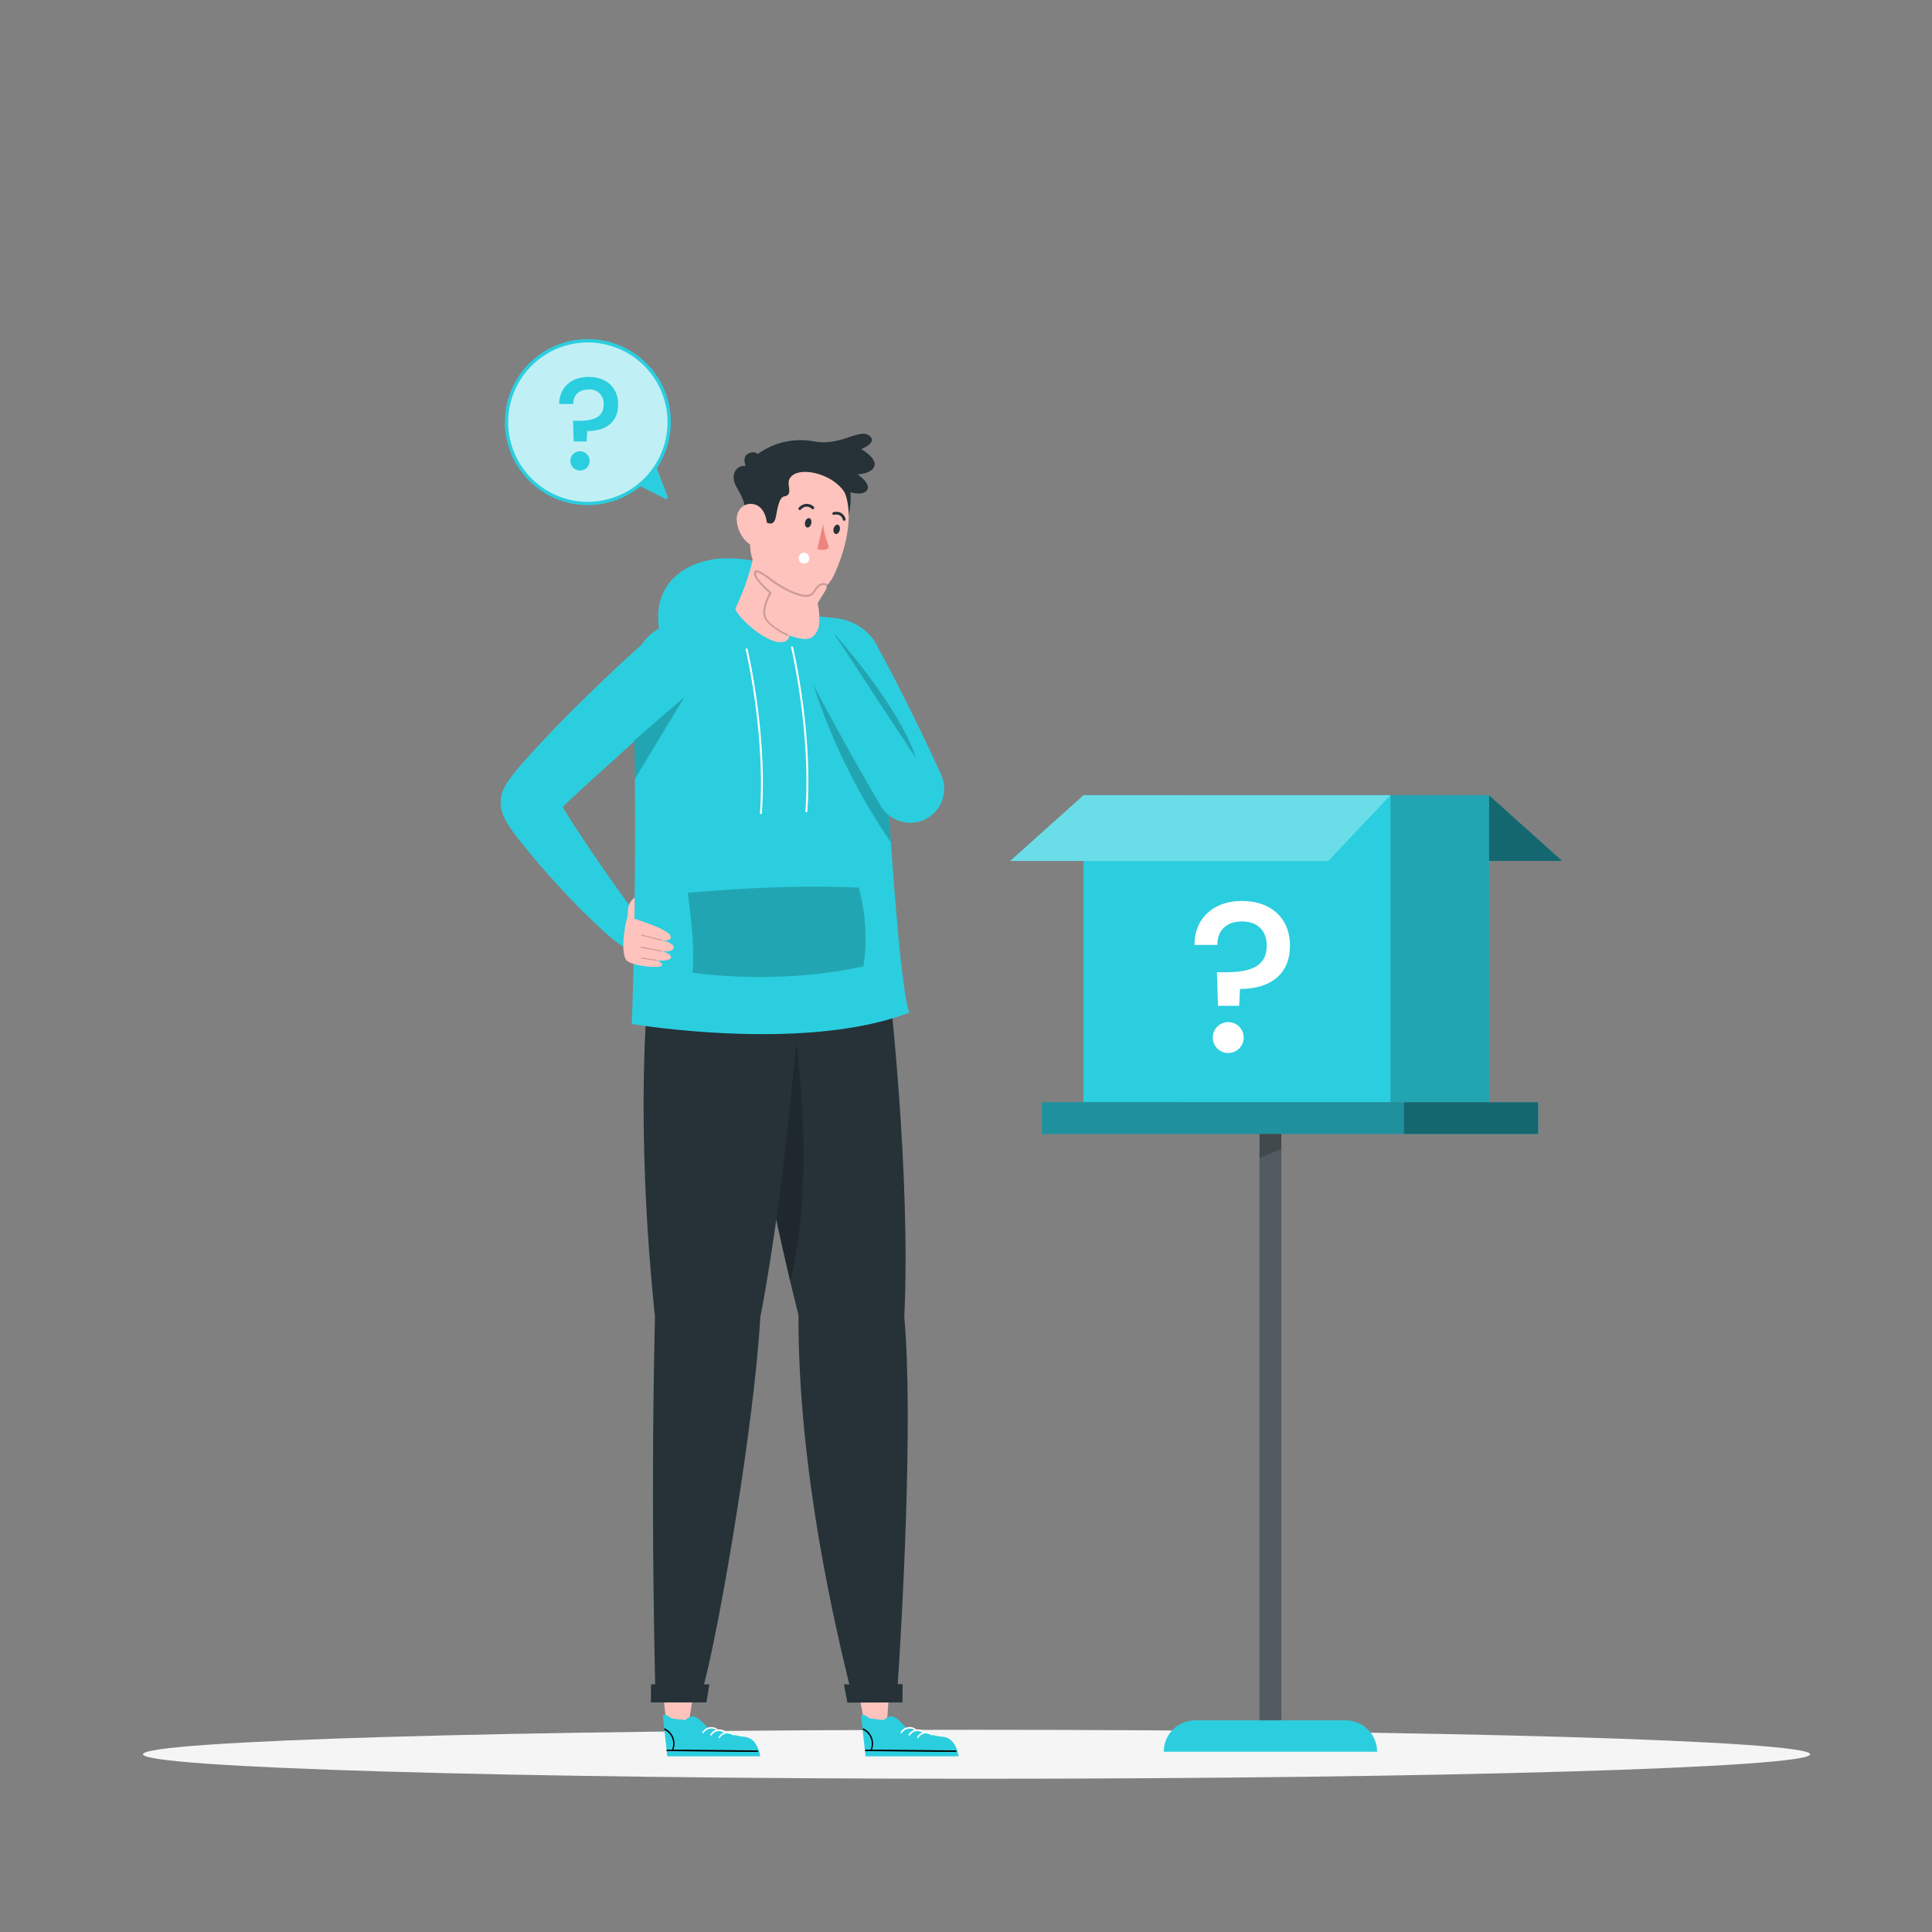 <svg xmlns="http://www.w3.org/2000/svg" viewBox="0 0 500 500"><rect x="0" y="0" width="500" height="500" fill="#808080" stroke="none"/><g id="freepik--Shadow--inject-14"><path d="M468.48,454c0,3.5-96.59,6.34-215.74,6.34S37,457.52,37,454s96.59-6.33,215.74-6.33S468.48,450.52,468.48,454Z" style="fill:#f5f5f5"></path></g><g id="freepik--mistery-box--inject-14"><polygon points="385.33 205.79 404.3 222.81 321.99 222.81 305.91 205.79 385.33 205.79" style="fill:#2BCEDF"></polygon><polygon points="385.33 205.79 404.3 222.81 321.99 222.81 305.91 205.79 385.33 205.79" style="opacity:0.5"></polygon><rect x="305.91" y="205.79" width="79.46" height="79.46" style="fill:#2BCEDF"></rect><rect x="305.91" y="205.79" width="79.46" height="79.46" style="opacity:0.2"></rect><rect x="280.39" y="205.79" width="79.46" height="79.46" style="fill:#2BCEDF"></rect><polygon points="280.42 205.79 261.45 222.81 343.76 222.81 359.84 205.79 280.42 205.79" style="fill:#2BCEDF"></polygon><polygon points="280.42 205.79 261.45 222.81 343.76 222.81 359.84 205.79 280.42 205.79" style="fill:#fff;opacity:0.3"></polygon><path d="M321.41,233.17c7.4,0,12.43,4.36,12.43,11.55,0,7.79-5.52,11.22-12.93,11.22l-.22,4.37h-5.47l-.28-8.68h1.82c6.25,0,11.06-1.11,11.06-6.91,0-3.87-2.38-6.25-6.36-6.25s-6.41,2.21-6.41,6.08h-5.91C309.08,237.86,313.89,233.17,321.41,233.17Zm-3.54,39.35a4,4,0,1,1,4-4A4,4,0,0,1,317.87,272.52Z" style="fill:#fff"></path><rect x="269.62" y="285.25" width="93.66" height="8.23" style="fill:#2BCEDF"></rect><rect x="269.62" y="285.25" width="93.66" height="8.23" style="opacity:0.3"></rect><rect x="363.28" y="285.25" width="34.79" height="8.23" style="fill:#2BCEDF"></rect><rect x="363.28" y="285.25" width="34.79" height="8.23" style="opacity:0.5"></rect><rect x="325.97" y="293.48" width="5.64" height="154.89" style="fill:#263238"></rect><rect x="325.97" y="293.48" width="5.64" height="154.89" style="fill:#fff;opacity:0.2"></rect><polyline points="331.61 297.33 325.97 299.67 325.97 293.48 331.61 293.48 331.61 297.33" style="opacity:0.2"></polyline><path d="M309.33,445.22h38.93a8.13,8.13,0,0,1,8.13,8.13v0a0,0,0,0,1,0,0H301.19a0,0,0,0,1,0,0v0A8.13,8.13,0,0,1,309.33,445.22Z" style="fill:#2BCEDF"></path></g><g id="freepik--sspeech-bubble--inject-14"><circle cx="152.15" cy="109.24" r="21.05" style="fill:#2BCEDF"></circle><g style="opacity:0.7"><circle cx="152.15" cy="109.24" r="21.05" style="fill:#fff"></circle></g><path d="M152.15,130.72a21.48,21.48,0,1,1,21.47-21.48A21.5,21.5,0,0,1,152.15,130.72Zm0-42.09a20.62,20.62,0,1,0,20.61,20.61A20.64,20.64,0,0,0,152.15,88.63Z" style="fill:#2BCEDF"></path><path d="M152.32,97.55c4.55,0,7.65,2.68,7.65,7.11,0,4.79-3.4,6.9-8,6.9l-.14,2.69h-3.36l-.17-5.34h1.12c3.84,0,6.8-.68,6.8-4.25a3.57,3.57,0,0,0-3.91-3.85c-2.42,0-3.95,1.36-3.95,3.74h-3.64C144.73,100.44,147.69,97.55,152.32,97.55Zm-2.18,24.22a2.49,2.49,0,1,1,2.45-2.49A2.45,2.45,0,0,1,150.14,121.77Z" style="fill:#2BCEDF"></path><path d="M165.31,125.66l6.87,3.41a.43.43,0,0,0,.6-.55l-3-7.79A21.43,21.43,0,0,1,165.31,125.66Z" style="fill:#2BCEDF"></path></g><g id="freepik--Character--inject-14"><path d="M170.77,164c1,4.84,42.12,2.92,40.2-3.33a28.55,28.55,0,0,0-1.5-3.25c-2.67-5.75-7.12-13-21.49-12.93C179.33,144.52,167.94,149.75,170.77,164Z" style="fill:#2BCEDF"></path><polygon points="221.75 435.85 223.86 446.51 229.49 446.51 230.25 435.85 221.75 435.85" style="fill:#ffc3bd"></polygon><path d="M228.75,445.16a2.45,2.45,0,0,1,2.43-.87c1.35.45,3.12,2.67,3.12,2.67s7.35,2.36,9.34,2.48,3.72,1.24,4.46,5.09H224s-.95-8.69-1.1-10.17,2.21.37,2.21.37Z" style="fill:#2BCEDF"></path><path d="M247.39,453.38l-4.34,0-19-.2c-.24,0-.24-.38,0-.37l1.28,0a.08.08,0,0,1,0-.05,4,4,0,0,0-2-5.09.18.18,0,0,1,.18-.32,4.33,4.33,0,0,1,2.15,5.46l2.67,0,19,.2C247.63,453,247.63,453.39,247.39,453.38Z"></path><path d="M233.45,448.47a2.34,2.34,0,0,1,3.44-.62c.19.14.38-.18.19-.32a2.71,2.71,0,0,0-4,.75c-.14.2.18.39.32.19Z" style="fill:#fff"></path><path d="M235.52,449.1a2.34,2.34,0,0,1,3.44-.63c.2.15.38-.17.19-.32a2.71,2.71,0,0,0-4,.76c-.14.2.19.38.32.19Z" style="fill:#fff"></path><path d="M237.67,449.72a2.33,2.33,0,0,1,3.43-.62c.2.14.38-.18.19-.32a2.7,2.7,0,0,0-3.95.76c-.13.19.19.38.33.18Z" style="fill:#fff"></path><polygon points="171.34 435.93 172.51 446.51 178.14 446.51 179.83 435.93 171.34 435.93" style="fill:#ffc3bd"></polygon><path d="M177.4,445.16a2.44,2.44,0,0,1,2.42-.87c1.36.45,3.13,2.67,3.13,2.67s7.35,2.36,9.34,2.48,3.72,1.24,4.46,5.09H172.69s-.95-8.69-1.1-10.17,2.21.37,2.21.37Z" style="fill:#2BCEDF"></path><path d="M196,453.38l-4.34,0-19-.2c-.24,0-.24-.38,0-.37l1.28,0a.08.08,0,0,1,0-.05,4,4,0,0,0-2-5.09.18.18,0,0,1,.18-.32,4.33,4.33,0,0,1,2.15,5.46l2.67,0,19,.2C196.28,453,196.28,453.39,196,453.38Z"></path><path d="M182.1,448.47a2.34,2.34,0,0,1,3.44-.62c.19.14.38-.18.19-.32a2.7,2.7,0,0,0-3.95.75c-.14.2.18.39.32.19Z" style="fill:#fff"></path><path d="M184.17,449.1a2.34,2.34,0,0,1,3.44-.63c.19.15.38-.17.19-.32a2.71,2.71,0,0,0-4,.76c-.14.2.19.38.32.19Z" style="fill:#fff"></path><path d="M186.32,449.72a2.33,2.33,0,0,1,3.43-.62c.2.14.38-.18.19-.32a2.7,2.7,0,0,0-3.95.76c-.13.19.19.38.33.18Z" style="fill:#fff"></path><path d="M219.88,436.23h12.43c1.08-16,4.12-69.07,1.72-95.33,1.73-36.43-3.84-84.78-3.84-84.78H190.8s2.89,32.36,15.84,84.26C206.55,381.5,216.59,422.61,219.88,436.23Z" style="fill:#263238"></path><path d="M204.52,331.66c7.12-29.09.87-66.8.87-66.8l-6.15,43.08Z" style="opacity:0.2"></path><polygon points="218.4 435.92 219.31 440.64 233.57 440.58 233.57 435.85 218.4 435.92" style="fill:#263238"></polygon><path d="M169.57,436.69H182c4.43-16.47,13.33-69.43,14.75-95.69,7.05-36.43,10.42-84.88,10.42-84.88H167.78s-3.67,32.73,1.72,84.63C168.45,386,169.28,422.61,169.57,436.69Z" style="fill:#263238"></path><polygon points="168.48 435.9 168.45 440.59 182.82 440.59 183.58 435.91 168.48 435.9" style="fill:#263238"></polygon><path d="M235.34,262.06C208,272.56,163.51,265,163.51,265c.53-13.36,1-39.82.81-61.81,0-.51,0-1,0-1.53,0-3.12-.08-6.14-.14-9,0-.35,0-.7,0-1C164,186,163.81,181,163.55,177c-.5-7.49,3.57-14.46,11-15.71,2.25-.38,4.68-.71,7.21-1l1.83-.19a177.62,177.62,0,0,1,21.75-.79l1.05,0,.56,0,.91,0c3.13.13,6.1.36,8.76.71,6,.78,11.41,5.55,11.51,11.65.09,5.59.64,17.39,1.43,30.7.3,5,.64,10.31,1,15.53C232,238.55,233.8,258.47,235.34,262.06Z" style="fill:#2BCEDF"></path><path d="M165.63,237.61a.08.08,0,0,1,0,0l0,0a.27.27,0,0,0-.13,0l-4,7.43-.76-.43-.19-.12-.12-.08-.22-.16-.46-.32-.37-.28c-.51-.38-.92-.72-1.36-1.08-.83-.71-1.62-1.41-2.39-2.12-1.53-1.41-3-2.82-4.46-4.25-2.88-2.89-5.67-5.83-8.38-8.85s-5.36-6.11-8-9.42c-.65-.83-1.31-1.69-2-2.61-.33-.48-.65-.92-1-1.47s-.68-1.09-1.07-1.82l-.31-.66-.16-.33-.22-.61-.19-.64a5.34,5.34,0,0,1-.21-1.06,8.82,8.82,0,0,1,0-2l.06-.49c0-.15.06-.34.08-.4l.15-.53a10.45,10.45,0,0,1,.4-1.06l.23-.5.13-.25.05-.09.43-.71c.34-.54.5-.75.72-1.06.85-1.17,1.53-2,2.24-2.85,2.79-3.29,5.55-6.2,8.34-9.15s5.61-5.78,8.48-8.57c5.71-5.63,11.51-11.1,17.56-16.37l11.44,12.58c-5.69,5.45-11.56,10.78-17.41,16.06l-8.74,7.92c-2.8,2.51-5.62,5.1-8.15,7.58q.3.54.63,1.08c1.94,3.2,4.14,6.45,6.3,9.69s4.42,6.47,6.68,9.64c1.12,1.6,2.25,3.18,3.4,4.71.57.77,1.15,1.5,1.71,2.21l.79,1,.31.37Z" style="fill:#2BCEDF"></path><path d="M196.9,210.69h0a.25.25,0,0,1-.23-.27c1.46-20.61-3.64-42.1-3.69-42.31a.25.25,0,0,1,.49-.12c.05.22,5.17,21.77,3.7,42.47A.25.25,0,0,1,196.9,210.69Z" style="fill:#fff"></path><path d="M208.67,210.22h0a.25.25,0,0,1-.23-.26c1.46-20.62-3.63-42.1-3.68-42.31a.25.25,0,1,1,.48-.12c.05.21,5.17,21.77,3.7,42.46A.25.25,0,0,1,208.67,210.22Z" style="fill:#fff"></path><path d="M230.55,218A159.12,159.12,0,0,1,208,168.75l21.56,33.72C229.84,207.51,230.18,212.78,230.55,218Z" style="opacity:0.2"></path><path d="M178,231.06s1.94,13.12,1.25,20.67c0,0,21.54,3.38,44.21-1.64a49.46,49.46,0,0,0-1.21-20.36C208.93,229.06,194,229.68,178,231.06Z" style="opacity:0.2"></path><path d="M210.55,117.55a16.37,16.37,0,0,0-13,.76c-2.63,1.37-4.91,3.46-4.85,6.6.13,7.33,2.17,19.58,2.17,19.58l24.73-11.18s1.8-6.13-1.09-10A16,16,0,0,0,210.55,117.55Z" style="fill:#263238"></path><path d="M192.78,132.58s.54-2.12-1.92-6.08.24-6.41,2.12-5.85c0,0-1-2.43.66-3.26s2.46.11,2.46.11a19,19,0,0,1,14.54-3.28c6.75,1.34,11.73-3.37,14.24-1.54s-2,3.55-2,3.55,4,2.23,3.42,4.31-4.34,2.24-4.34,2.24,3.85,2.56,2.28,4.26-6.47-.36-6.47-.36S198.3,126.58,192.78,132.58Z" style="fill:#263238"></path><path d="M205.65,153.6h0a.3.3,0,0,0,0,.08l-1.56,4.06a14.58,14.58,0,0,0-.31,2.52,13.82,13.82,0,0,0,.09,2c.78,1.36.91,4.26-2.35,3.92-4.12-.42-11.1-6.88-11.18-8.73,2.52-5.41,4.91-12.19,5.18-17.6l4.15,5.59Z" style="fill:#ffc3bd"></path><g style="opacity:0.2"><path d="M205.61,153.69l-1.56,4.06c-2.45-1.46-4.87-4.28-5.18-7.09-.22-2,.87-3.78,1.68-3.79Z"></path></g><path d="M217,146.09c-.34.88-.71,1.74-1.1,2.59-3.44,7.5-13.12,7.17-18.47.78,0,0,0,0,0,0a14,14,0,0,1-1.32-1.85c-3.25-5.4-1.88-9.14-.36-17.79a12,12,0,0,1,18.83-7.75C221.38,127,220.41,137.28,217,146.09Z" style="fill:#ffc3bd"></path><path d="M209.25,145.27a1.41,1.41,0,1,1-.65-2.14A1.61,1.61,0,0,1,209.25,145.27Z" style="fill:#fff"></path><path d="M203,128.46c2.25-.31.72-2.8,1.2-4.2,1.58-4.53,13.91-1.43,15.33,5.51,0,0-.34-5.29-4.19-8.53s-12.13-4.71-15.94-1-3.83,10.34-3.83,10.34a2.82,2.82,0,0,0,.64,2c.41.4,1.13,2.23,2.33,2.71,1,.42,1.8.25,2.18-1.23S201.44,128.67,203,128.46Z" style="fill:#263238"></path><path d="M190.69,134.61a8.3,8.3,0,0,0,2.72,5.76c2.19,1.95,4.56.31,5-2.43.42-2.46-.21-6.43-2.92-7.33s-5,1.3-4.83,4" style="fill:#ffc3bd"></path><path d="M208.36,135.1c-.16.68.07,1.31.51,1.41s.92-.35,1.08-1-.06-1.31-.5-1.41-.93.35-1.09,1" style="fill:#263238"></path><path d="M215.74,136.78c-.16.67.07,1.3.51,1.41s.92-.36,1.08-1-.06-1.3-.5-1.4-.92.35-1.09,1" style="fill:#263238"></path><path d="M218.38,134.76a.37.37,0,0,1-.26-.24,1.85,1.85,0,0,0-.83-1.17,2.11,2.11,0,0,0-1.43-.12.33.33,0,0,1-.43-.23.34.34,0,0,1,.23-.43,2.72,2.72,0,0,1,2,.17,2.46,2.46,0,0,1,1.17,1.59.34.34,0,0,1-.24.43A.25.25,0,0,1,218.38,134.76Z" style="fill:#263238"></path><path d="M206.93,132a.33.33,0,0,1-.16-.07.38.38,0,0,1-.05-.53,3,3,0,0,1,1.89-1,2.7,2.7,0,0,1,2,.74.39.39,0,0,1,0,.54.38.38,0,0,1-.53,0,2,2,0,0,0-1.44-.56,2.19,2.19,0,0,0-1.37.74A.38.38,0,0,1,206.93,132Z" style="fill:#263238"></path><path d="M213,135.6a21.37,21.37,0,0,0,1.28,5.21c.94,2.14-2.75,1.34-2.75,1.34Z" style="fill:#ed847e"></path><path d="M177.14,180.37,164.3,201.61c0-3.12-.08-6.14-.14-9,0-.35,0-.7,0-1Z" style="opacity:0.2"></path><path d="M239.16,212.18A8.85,8.85,0,0,1,228,208.66l-.44-.74-.87-1.49c-.15-.24-.29-.49-.43-.74-.47-.8-.93-1.61-1.4-2.42l-1.55-2.71-1.54-2.71c-.52-.9-1-1.81-1.53-2.71s-1-1.82-1.52-2.73l-.18-.33-2.84-5.14c-2-3.66-4-7.33-5.88-11s-3.82-7.42-5.61-11.21l7.87-5.15c2.75,3.16,5.39,6.4,8,9.65l.87,1.09,6-3.14c1.5,2.64,2.92,5.32,4.32,8s2.77,5.4,4.11,8.12,2.68,5.45,4,8.2,2.59,5.5,3.85,8.26l.35.78A8.8,8.8,0,0,1,239.16,212.18Z" style="fill:#2BCEDF"></path><path d="M223.26,200.56,223,200q-1.41-2.43-2.76-4.89c.5.9,1,1.81,1.53,2.71Z" style="fill:#2BCEDF"></path><path d="M212,161.58c-.19,1.52-1.29,3.88-3.5,3.8a12.45,12.45,0,0,1-4-.87h0c-1.69-.43-4.86-1.5-5.95-3.59-1.53-2.92.86-7.5.86-7.5-2.48-2.35-5.41-6.39-3.36-5.47s10.09,6.54,13,5.9c2.68-.59,3.62-2.91,4.62-2.44s-1,2.62-2.06,4.78A18.44,18.44,0,0,1,212,161.58Z" style="fill:#ffc3bd"></path><g style="opacity:0.2"><path d="M203.79,164.55l-.11,0c-.2-.1-5.06-2.38-5.94-4.86-.78-2.22.9-5.41,1.36-6.21a19.49,19.49,0,0,1-3.66-4c-.35-.72-.43-1.24-.24-1.58a.57.57,0,0,1,.44-.3c1,0,2.08.78,3.53,1.85a28.48,28.48,0,0,0,5.68,3.45c4.37,1.92,5.16.75,5.68,0l.19-.29c.58-.83,1.55-2.22,3.19-1.55a.24.24,0,0,1,.13.32.24.24,0,0,1-.32.14c-1.18-.47-1.87.34-2.59,1.38l-.19.28c-.78,1.15-1.91,2.12-6.29.2a28.69,28.69,0,0,1-5.77-3.51c-1.33-1-2.37-1.74-3.21-1.76,0,0,0,0,0,.07s-.11.34.26,1.1c.68,1.4,3.66,4,3.69,4a.24.24,0,0,1,0,.32s-2.22,3.68-1.42,6,5.64,4.55,5.68,4.57a.25.25,0,0,1-.1.48Z"></path></g><path d="M215.58,163.58,237,196.17S234.5,185.25,215.58,163.58Z" style="opacity:0.2"></path><path d="M164.17,237.78s8.62,2.65,9.31,4.33-2.14,1.25-2.14,1.25,3.07.64,3,1.83c-.1,1.42-3.05.95-3.05.95s2.49.62,2.34,1.66-3.53.77-3.53.77,1.68.73,1.1,1.38-6.84.2-8.82-1.21-.7-9.3-.12-11-.44-3.5,2-5.47l-.08,5.53Z" style="fill:#ffc3bd"></path><path d="M171.32,243.49h0L166,242.13a.14.14,0,0,1-.1-.16.16.16,0,0,1,.17-.1l5.3,1.36a.13.13,0,0,1,.1.16A.13.13,0,0,1,171.32,243.49Z" style="opacity:0.2"></path><path d="M171.11,246.25h0l-5.19-.95a.12.12,0,0,1-.11-.15A.14.14,0,0,1,166,245l5.2,1a.13.13,0,0,1,0,.26Z" style="opacity:0.2"></path><path d="M169.9,248.67l-3.89-.6a.13.13,0,0,1-.11-.15.14.14,0,0,1,.16-.11l3.88.6a.13.13,0,0,1,.11.15A.12.12,0,0,1,169.9,248.67Z" style="opacity:0.2"></path></g></svg>
